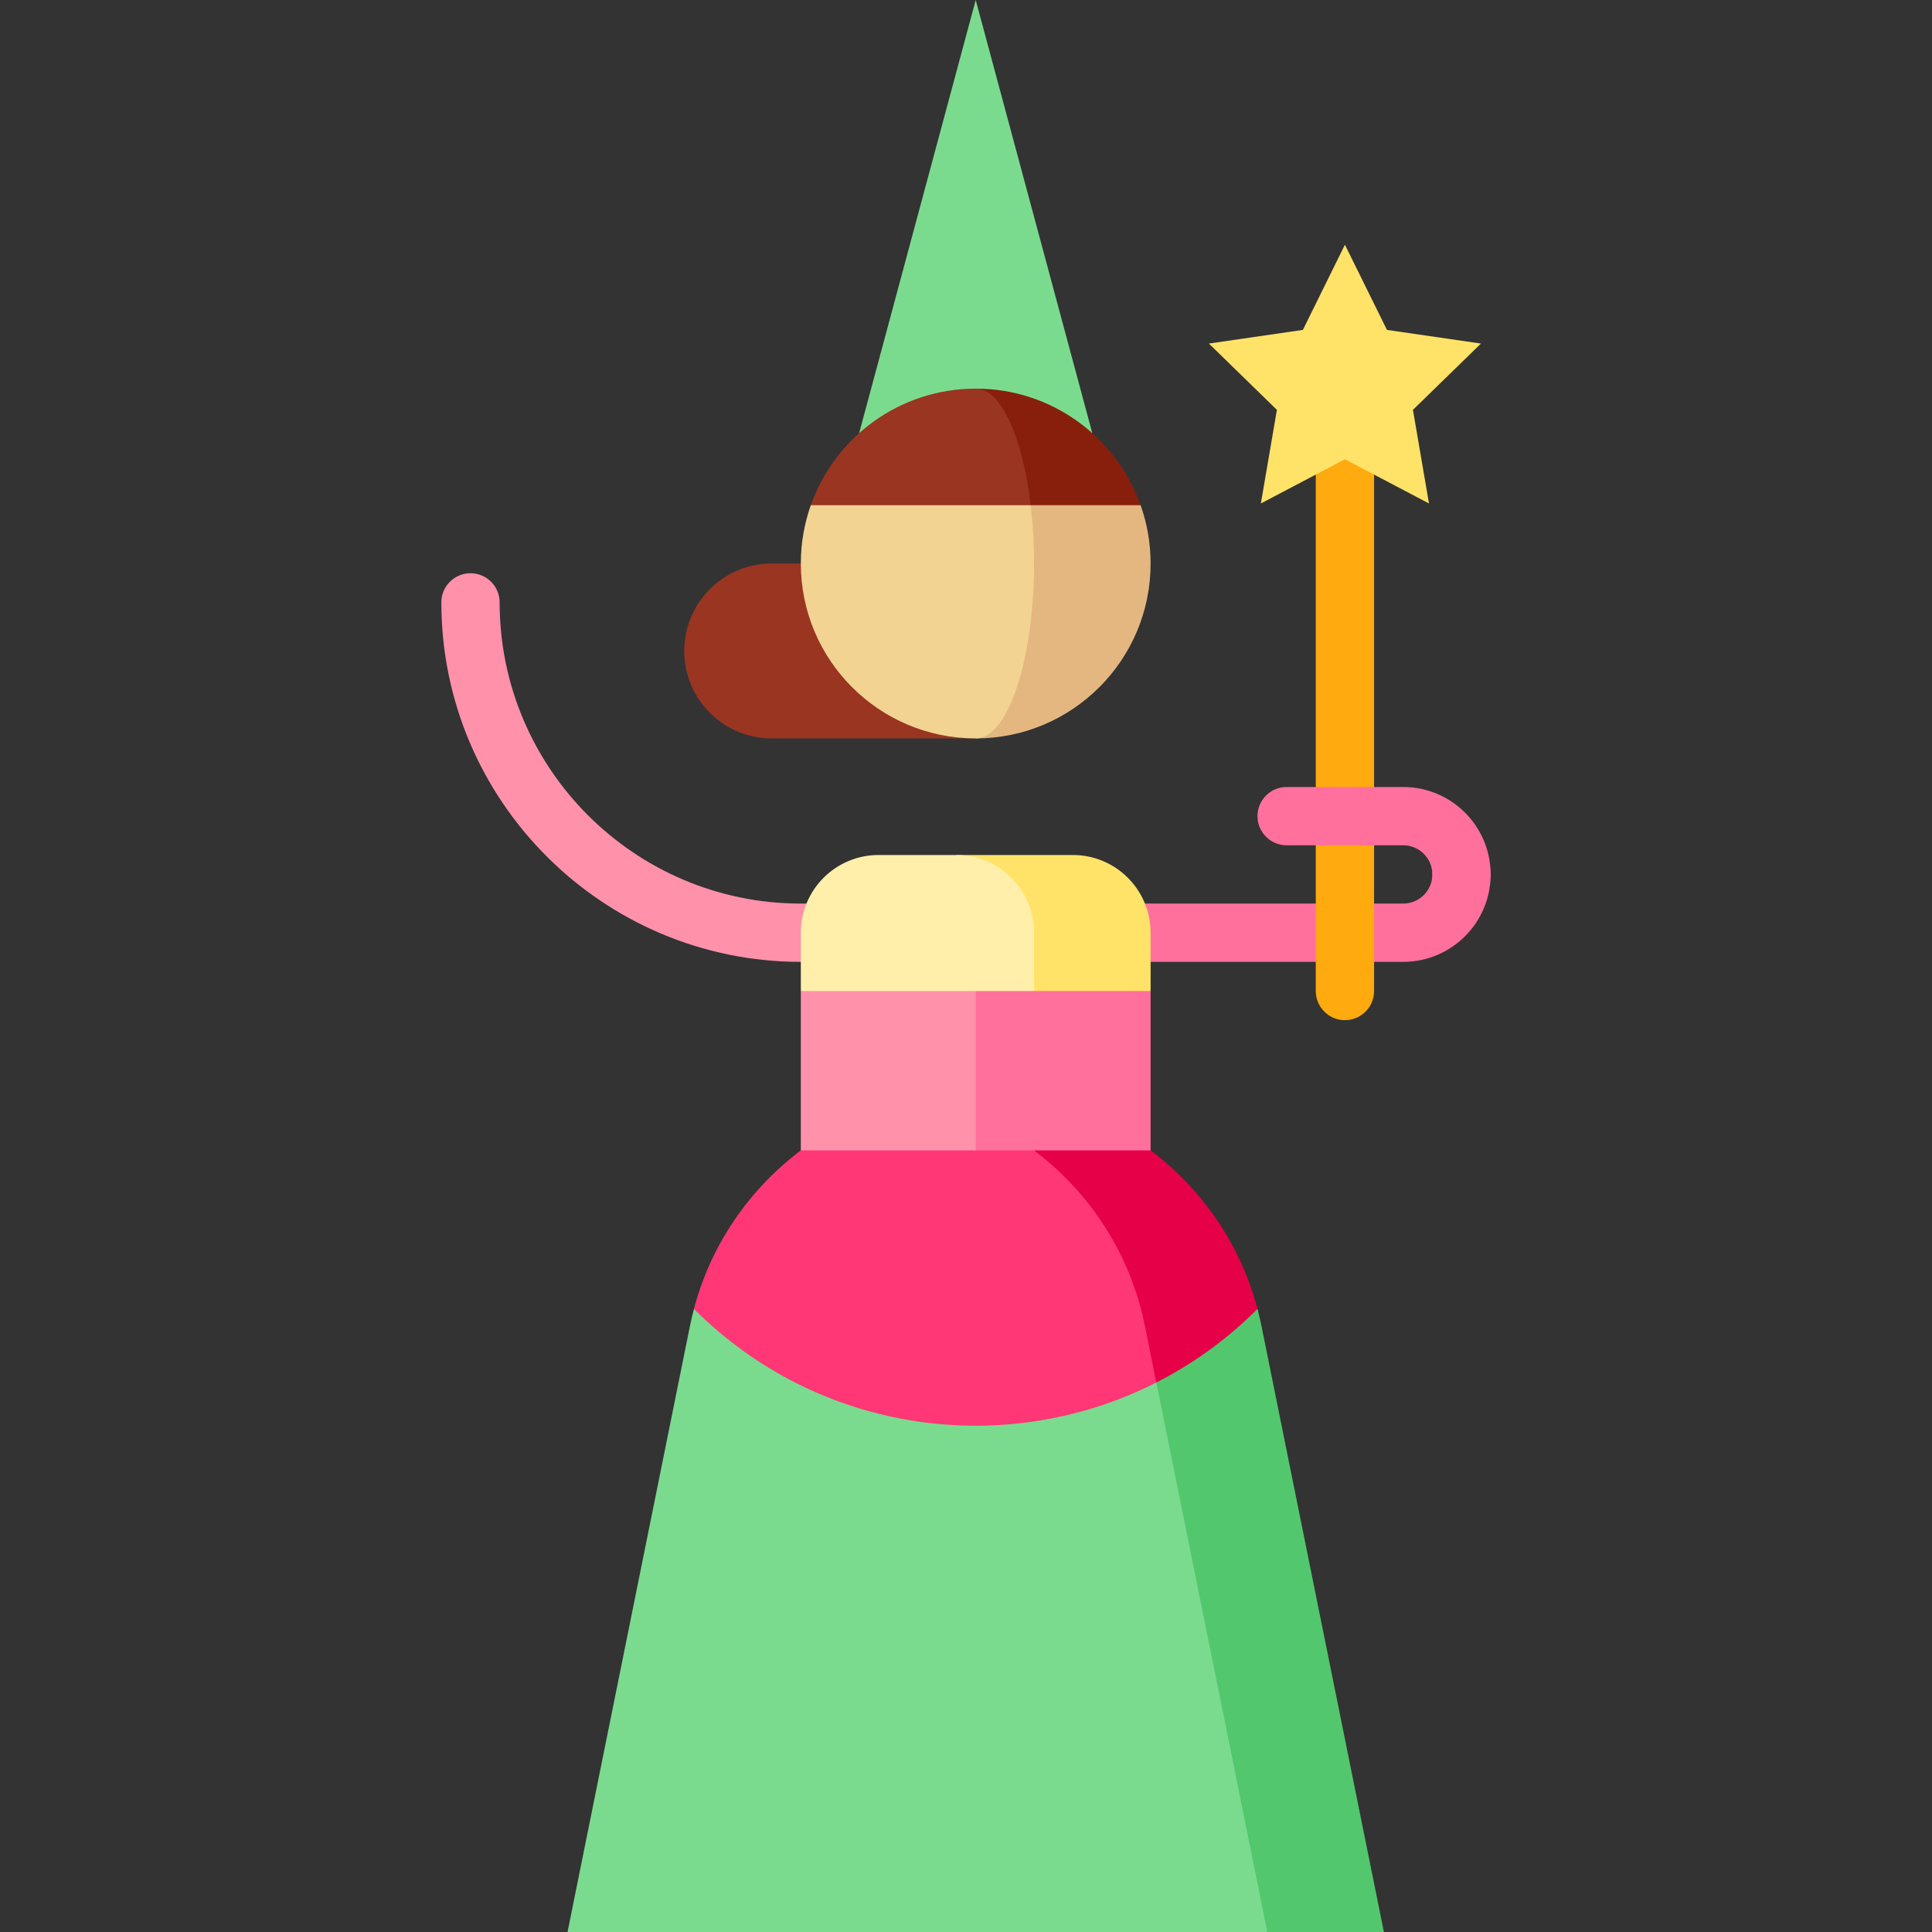 <?xml version="1.0" encoding="iso-8859-1"?>
<!-- Generator: Adobe Illustrator 19.0.0, SVG Export Plug-In . SVG Version: 6.00 Build 0)  -->
<svg version="1.1" id="Capa_1" xmlns="http://www.w3.org/2000/svg" xmlns:xlink="http://www.w3.org/1999/xlink" x="0px" y="0px"
	 viewBox="0 0 512 512" style="enable-background:new 0 0 512 512;" xml:space="preserve">
<rect x="0" y="0" width="512" height="512" fill="#333333" stroke="none"/>
<path style="fill:#FF709D;" d="M387.316,224.009c-4.267,0-7.724,3.458-7.724,7.724c0,4.26-3.465,7.724-7.724,7.724H258.575v15.449
	h113.292c12.777,0,23.173-10.395,23.173-23.173C395.04,227.468,391.583,224.009,387.316,224.009z"/>
<path style="fill:#FF91AB;" d="M212.228,239.458c-44.012,0-79.819-35.806-79.819-79.819c0-4.266-3.457-7.724-7.724-7.724
	c-4.267,0-7.724,3.458-7.724,7.724c0,52.531,42.737,95.268,95.268,95.268h46.347v-15.449H212.228z"/>
<polygon style="fill:#FF709D;" points="243.126,335.763 304.922,335.763 304.922,262.632 243.126,247.183 "/>
<polygon style="fill:#FF91AB;" points="258.575,335.763 212.228,335.763 212.228,262.632 258.575,247.183 "/>
<path style="fill:#53C76D;" d="M334.296,351.352c-0.299-1.504-1.045-4.47-1.045-4.47h-88.61L335.851,512h30.898L334.296,351.352z"/>
<path style="fill:#7ADB8F;" d="M306.437,366.378l-122.536-19.497c-0.391,1.473-0.747,2.966-1.045,4.47L150.402,512h185.449
	L306.437,366.378z"/>
<path style="fill:#E60048;" d="M304.923,304.871h-30.898l32.412,61.507c9.661-4.913,18.729-11.412,26.814-19.497
	C328.76,329.857,318.6,315.15,304.923,304.871z"/>
<path style="fill:#FF3776;" d="M303.398,351.352c-3.8-18.91-14.512-35.316-29.374-46.481h-61.796
	c-13.677,10.279-23.838,24.986-28.328,42.011c33.184,33.184,82.883,39.683,122.536,19.497L303.398,351.352z"/>
<path style="fill:#FFE368;" d="M284.323,226.584h-30.898l20.599,36.047h30.898v-15.449
	C304.922,235.806,295.7,226.584,284.323,226.584z"/>
<path style="fill:#FFEFAB;" d="M253.425,226.584h-20.599c-11.377,0-20.599,9.222-20.599,20.599v15.449h61.796v-15.449
	C274.024,235.806,264.802,226.584,253.425,226.584z"/>
<polygon style="fill:#7ADB8F;" points="258.575,0 227.677,114.807 289.473,114.807 "/>
<path style="fill:#9A3522;" d="M204.504,149.34c-12.798,0-23.173,10.374-23.173,23.173c0,12.798,10.376,23.173,23.173,23.173h54.071
	V149.34H204.504z"/>
<path style="fill:#871F0C;" d="M302.275,133.891l-43.7,15.449v-46.347C278.751,102.993,295.92,115.888,302.275,133.891z"/>
<path style="fill:#9A3522;" d="M273.138,133.891l-14.563,15.449l-43.545-15.449l-0.144-0.051
	c6.375-17.972,23.534-30.846,43.69-30.846C265.3,102.993,271.016,115.888,273.138,133.891z"/>
<path style="fill:#E4B780;" d="M302.275,133.891h-29.137l-14.563,61.796c25.594,0,46.347-20.753,46.347-46.347
	C304.922,143.922,303.995,138.721,302.275,133.891z"/>
<path style="fill:#F2D392;" d="M273.138,133.891c0.577,4.83,0.886,10.032,0.886,15.449c0,25.594-6.921,46.347-15.449,46.347
	c-25.594,0-46.347-20.753-46.347-46.347c0-5.438,0.937-10.649,2.657-15.5l0.144,0.051H273.138z"/>
<path style="fill:#FFAA0E;" d="M348.694,101.113v161.518c0,4.266,3.457,7.724,7.724,7.724s7.724-3.458,7.724-7.724V101.113H348.694z
	"/>
<polygon style="fill:#FFE368;" points="356.418,64.858 367.558,87.429 392.465,91.048 374.442,108.617 378.696,133.424 
	356.418,121.712 334.14,133.424 338.394,108.617 320.371,91.048 345.279,87.429 "/>
<path style="fill:#FF709D;" d="M387.316,239.458c-4.267,0-7.724-3.459-7.724-7.724c0-4.26-3.465-7.724-7.724-7.724h-30.898
	c-4.267,0-7.724-3.458-7.724-7.724s3.457-7.724,7.724-7.724h30.898c12.777,0,23.173,10.395,23.173,23.173
	C395.04,236,391.583,239.458,387.316,239.458z"/>
<g>
</g>
<g>
</g>
<g>
</g>
<g>
</g>
<g>
</g>
<g>
</g>
<g>
</g>
<g>
</g>
<g>
</g>
<g>
</g>
<g>
</g>
<g>
</g>
<g>
</g>
<g>
</g>
<g>
</g>
</svg>

